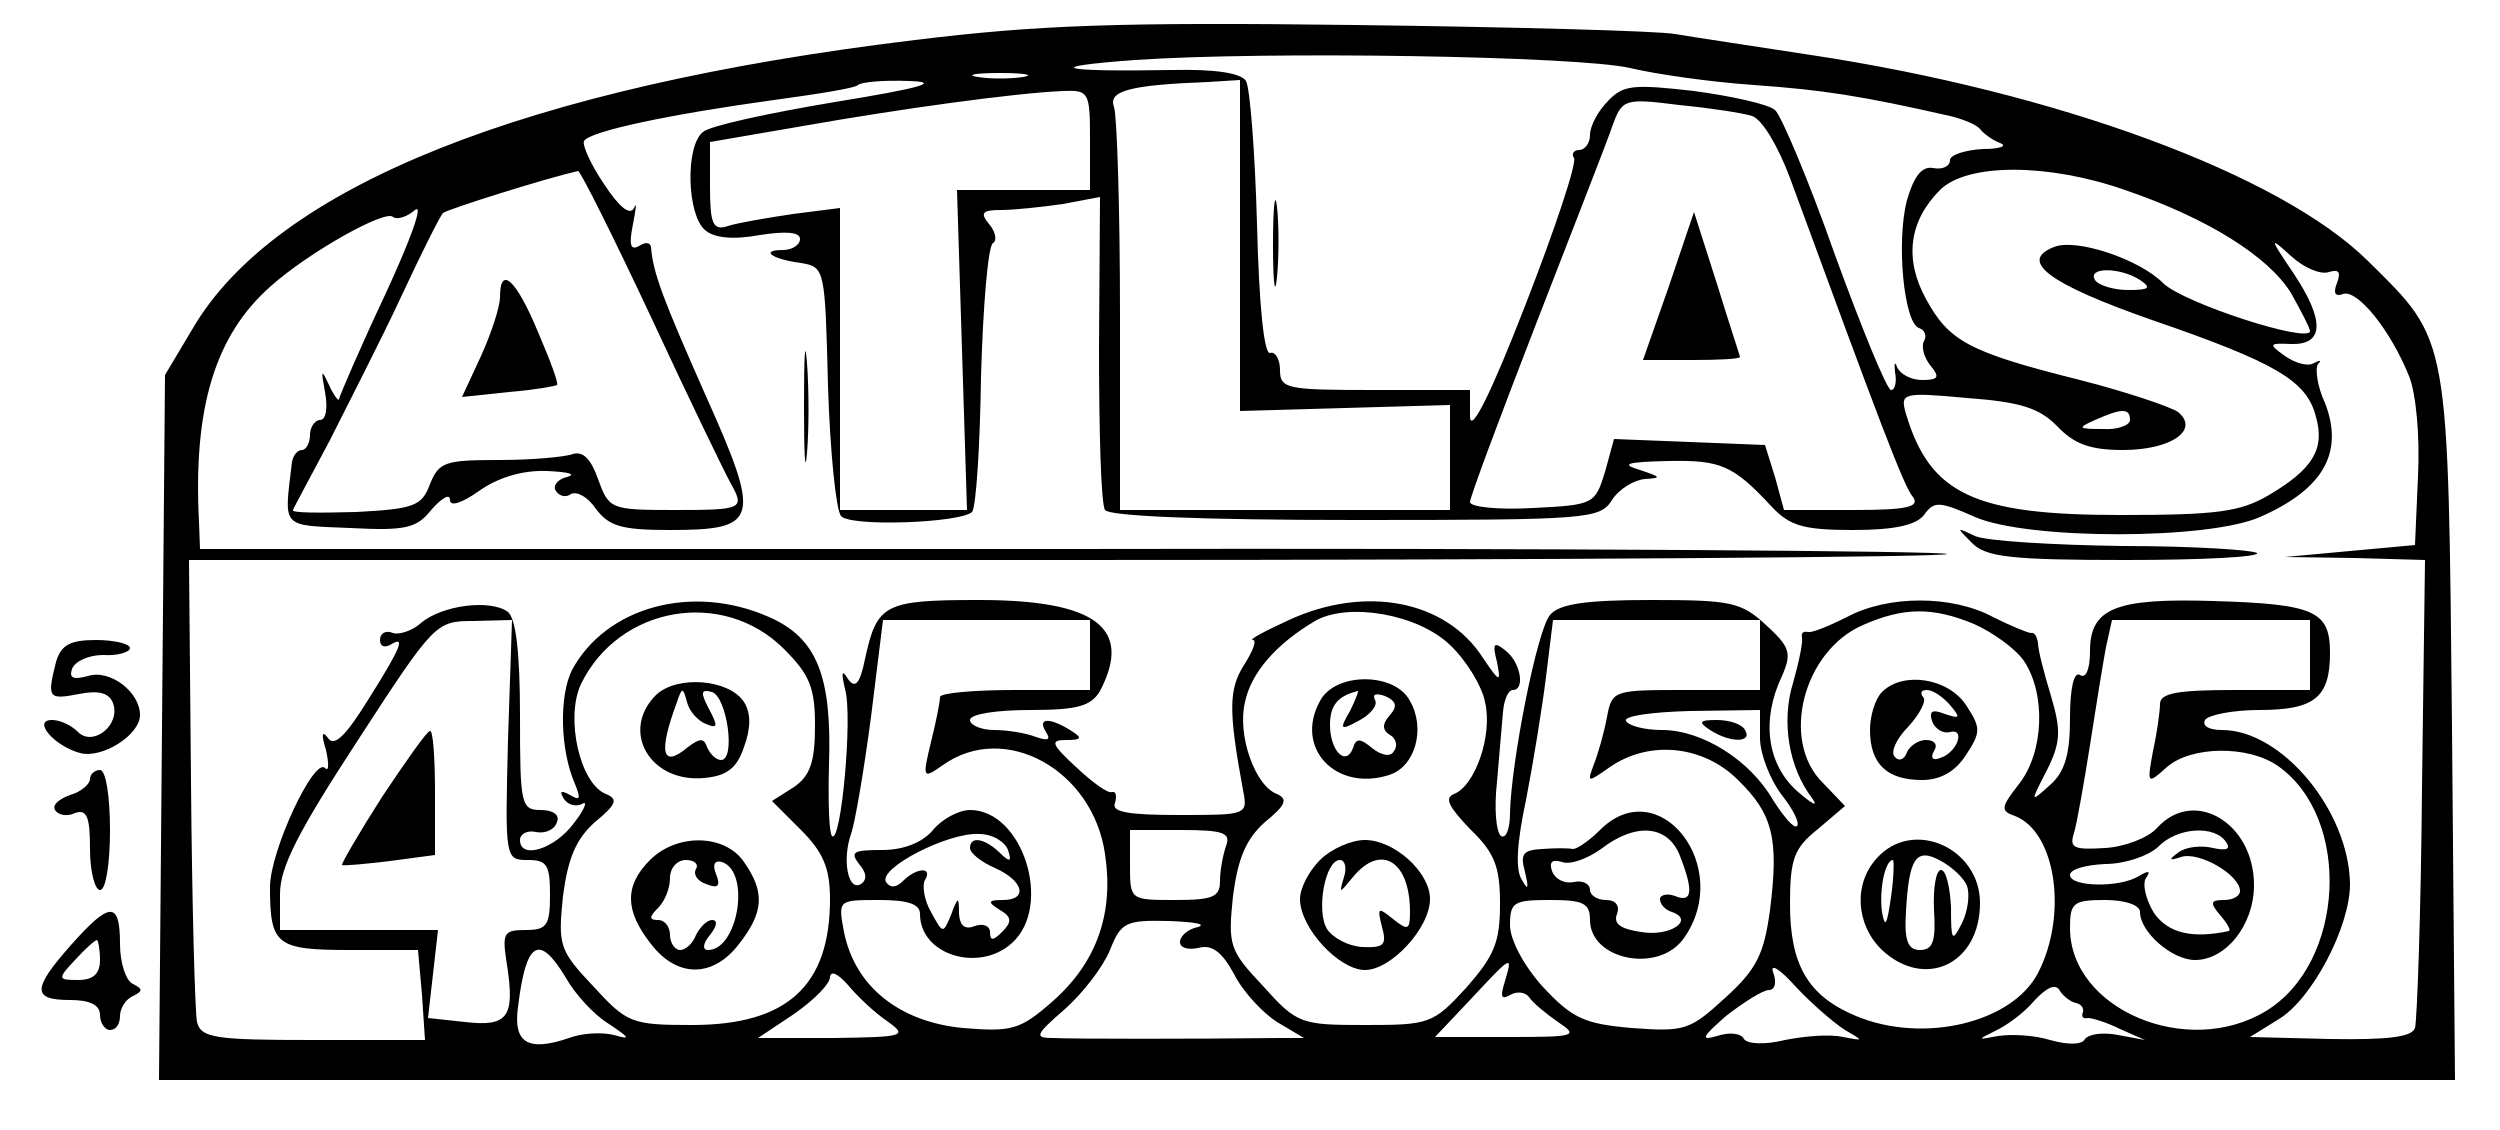  <svg  version="1.0" xmlns="http://www.w3.org/2000/svg"  width="250pt" height="113pt" viewBox="0 0 250 113"  preserveAspectRatio="xMidYMid meet">  <g transform="translate(0,113) scale(0.1,-0.1)" fill="#00000" stroke="none"> <path d="M915 1090 c-390 -47 -639 -147 -722 -288 l-28 -47 -3 -352 -3 -353 1148 0 1148 0 -3 352 c-4 396 -2 386 -84 467 -88 87 -312 169 -557 206 -58 9 -119 18 -136 21 -16 3 -160 7 -320 9 -236 3 -318 0 -440 -15z m715 -28 c25 -6 80 -14 124 -17 70 -5 108 -11 196 -31 13 -3 27 -9 30 -13 3 -4 12 -11 20 -14 8 -3 0 -6 -17 -6 -18 -1 -33 -6 -33 -11 0 -6 -7 -10 -17 -8 -11 2 -19 -8 -26 -32 -11 -42 -3 -123 12 -128 6 -2 8 -8 5 -13 -3 -6 0 -16 6 -24 10 -12 9 -15 -8 -15 -11 0 -22 6 -25 13 -2 6 -3 4 -2 -5 2 -10 0 -18 -4 -18 -4 0 -29 61 -56 135 -26 74 -54 140 -60 145 -7 6 -44 14 -81 19 -61 7 -71 6 -86 -10 -10 -10 -18 -25 -18 -34 0 -8 -5 -15 -11 -15 -5 0 -8 -4 -5 -8 3 -5 -19 -71 -49 -148 -33 -85 -54 -128 -55 -111 l0 27 -95 0 c-88 0 -95 1 -95 20 0 11 -5 19 -10 17 -6 -1 -11 48 -13 129 -2 72 -7 136 -11 143 -5 8 -31 12 -74 11 -112 -2 -133 3 -37 10 131 9 443 4 495 -8z m-607 -9 c-13 -2 -33 -2 -45 0 -13 2 -3 4 22 4 25 0 35 -2 23 -4z m-188 -25 c-66 -11 -126 -24 -132 -30 -18 -14 -16 -83 2 -98 9 -8 28 -10 55 -5 26 4 40 3 40 -4 0 -6 -8 -11 -17 -11 -23 0 -12 -9 18 -13 24 -4 24 -6 27 -123 2 -65 8 -124 13 -130 9 -11 119 -7 131 4 4 4 8 65 9 135 2 71 7 131 12 134 4 2 3 11 -4 19 -9 11 -7 14 12 14 13 0 41 3 62 6 l37 7 -1 -151 c0 -83 2 -156 6 -162 4 -6 93 -10 251 -10 233 0 244 1 256 20 7 11 22 20 33 21 17 1 16 2 -5 9 -20 6 -14 8 28 9 53 1 65 -4 104 -46 18 -19 32 -23 81 -23 42 0 63 5 71 15 10 14 15 14 51 -2 53 -23 233 -23 285 0 64 28 84 65 65 114 -8 17 -10 35 -7 39 4 4 2 4 -4 1 -6 -4 -19 0 -29 7 -17 12 -16 13 6 12 33 -1 34 23 3 70 -25 37 -25 38 -3 18 13 -12 30 -19 38 -16 10 3 12 0 8 -11 -4 -10 -2 -14 6 -11 14 5 47 -35 66 -82 7 -17 11 -60 9 -100 l-3 -69 -65 -6 -65 -6 70 -1 70 -2 -3 -227 c-1 -126 -5 -234 -7 -241 -3 -9 -27 -12 -85 -11 l-80 2 29 18 c33 20 71 92 71 135 -1 73 -68 154 -128 154 -13 0 -20 4 -17 10 3 5 28 10 54 10 55 0 71 12 71 57 0 42 -15 49 -117 52 -97 3 -123 -7 -123 -50 0 -18 -4 -28 -10 -24 -6 4 -10 -13 -10 -43 0 -36 -5 -54 -20 -67 -20 -18 -20 -18 -3 15 14 28 14 40 4 74 -7 23 -13 46 -13 53 -1 7 -4 11 -7 10 -3 0 -20 7 -38 16 -41 22 -105 22 -146 0 -18 -9 -35 -16 -39 -15 -5 1 -7 -1 -6 -6 1 -4 -3 -24 -9 -45 -12 -39 -4 -85 19 -115 7 -10 0 -6 -15 7 -30 27 -36 71 -15 115 10 23 8 29 -16 51 -25 23 -35 25 -115 25 -66 0 -92 -4 -101 -15 -13 -15 -39 -148 -40 -198 0 -16 -4 -26 -9 -23 -5 4 -7 28 -4 54 2 26 5 57 6 70 1 12 5 22 10 22 12 0 8 27 -7 39 -12 10 -14 8 -9 -11 4 -21 3 -21 -14 4 -37 58 -118 73 -194 38 -24 -11 -41 -20 -36 -20 4 0 0 -11 -9 -25 -15 -24 -16 -44 -1 -125 5 -25 4 -25 -64 -25 -51 0 -68 3 -64 12 2 7 1 12 -3 11 -4 -2 -20 10 -36 25 -25 23 -26 27 -10 27 16 0 17 2 4 10 -21 13 -33 12 -24 -2 5 -8 2 -9 -10 -5 -10 4 -29 7 -42 7 -13 0 -24 5 -24 10 0 6 27 10 60 10 48 0 61 4 70 19 33 63 -4 91 -121 91 -95 0 -102 -4 -114 -59 -5 -25 -10 -30 -17 -20 -6 10 -7 7 -3 -10 8 -26 -4 -156 -13 -147 -3 3 -4 35 -3 71 3 89 -12 127 -60 148 -77 34 -163 10 -197 -53 -13 -26 -12 -80 3 -114 6 -15 5 -17 -5 -11 -9 5 -11 4 -6 -4 4 -6 12 -8 18 -5 6 4 3 -5 -8 -19 -19 -26 -54 -37 -54 -17 0 6 7 10 16 8 10 -2 19 3 21 10 3 7 -4 12 -16 12 -20 0 -21 5 -21 94 0 63 -4 97 -12 104 -17 13 -66 7 -87 -11 -9 -8 -22 -12 -28 -10 -7 3 -13 0 -13 -7 0 -6 4 -8 10 -5 16 10 12 -1 -22 -55 -23 -37 -34 -47 -40 -38 -6 8 -7 4 -2 -12 3 -14 3 -22 -1 -18 -11 11 -55 -83 -55 -119 0 -58 6 -63 80 -63 l68 0 4 -45 3 -45 -112 0 c-98 0 -112 2 -116 18 -2 9 -5 117 -6 240 l-2 222 882 0 c485 0 880 3 876 6 -3 3 -397 6 -876 5 l-871 0 -1 27 c-6 114 16 187 72 236 38 34 115 77 122 69 4 -3 14 0 22 7 9 7 -5 -31 -30 -85 -25 -53 -45 -100 -46 -104 0 -3 -5 3 -10 14 -8 17 -8 15 -4 -7 3 -16 1 -28 -5 -28 -5 0 -10 -7 -10 -15 0 -8 -4 -15 -8 -15 -5 0 -9 -6 -10 -12 -8 -67 -12 -63 58 -66 57 -3 67 0 82 19 10 11 18 16 18 9 0 -7 12 -3 29 9 18 13 43 21 68 20 21 -1 30 -3 20 -6 -9 -2 -15 -9 -11 -14 3 -5 10 -7 15 -3 6 3 17 -3 25 -15 13 -17 25 -21 73 -21 90 0 93 9 36 136 -42 95 -52 121 -54 147 -1 5 -6 5 -12 1 -9 -5 -10 2 -6 22 3 16 4 23 1 16 -4 -8 -15 1 -30 24 -13 19 -22 39 -20 43 6 10 88 27 190 41 44 6 82 12 84 15 3 3 26 5 51 4 33 -1 12 -7 -74 -21z m405 -144 l0 -165 105 3 105 3 0 -52 0 -53 -165 0 -165 0 0 194 c0 107 -3 201 -6 209 -6 16 15 22 94 25 l32 2 0 -166z m-150 106 l0 -50 -66 0 -67 0 5 -160 5 -160 -63 0 -64 0 0 151 0 151 -47 -6 c-27 -4 -56 -9 -65 -12 -15 -5 -18 2 -18 39 l0 45 93 16 c96 17 212 33 260 35 26 1 27 -1 27 -49z m662 24 c10 -3 26 -30 38 -62 90 -245 114 -309 123 -319 7 -10 -6 -13 -60 -13 l-69 0 -9 33 -10 32 -75 3 -76 3 -9 -33 c-10 -32 -11 -33 -72 -36 -35 -2 -63 1 -63 6 0 5 30 85 66 178 36 93 71 182 76 197 10 28 12 29 67 22 31 -3 64 -8 73 -11z m-1101 -201 c38 -82 74 -156 79 -165 15 -27 14 -28 -56 -28 -64 0 -65 1 -76 31 -7 20 -15 28 -25 25 -8 -3 -41 -6 -74 -6 -54 0 -60 -2 -69 -24 -8 -22 -16 -25 -74 -28 -37 -1 -65 -1 -63 2 1 3 18 34 37 70 18 36 51 100 71 143 20 43 39 81 42 84 5 4 104 35 135 42 2 1 35 -65 73 -146z m1474 127 c82 -28 143 -66 166 -103 10 -18 19 -35 19 -38 0 -13 -127 28 -147 48 -24 24 -87 45 -109 36 -36 -14 -5 -37 98 -73 125 -43 155 -61 164 -97 9 -32 -3 -52 -47 -78 -29 -17 -52 -20 -149 -20 -146 0 -190 21 -214 101 -6 21 -4 22 61 16 54 -4 72 -10 90 -28 17 -18 33 -24 66 -24 48 0 77 20 55 38 -7 5 -51 20 -98 32 -112 28 -131 39 -154 81 -22 40 -17 78 14 109 27 27 108 27 185 0z m15 -90 c12 -8 9 -10 -12 -10 -15 0 -30 5 -33 10 -8 13 25 13 45 0z m-10 -140 c0 -5 -12 -10 -27 -9 -25 0 -26 1 -8 9 27 12 35 12 35 0z m-1346 -229 c26 -26 31 -39 31 -77 0 -36 -5 -50 -21 -61 l-22 -14 29 -29 c22 -22 29 -38 29 -69 0 -87 -43 -126 -138 -126 -61 0 -65 2 -99 39 -34 36 -35 41 -30 90 5 38 13 57 32 74 22 18 23 23 11 28 -26 10 -41 76 -25 110 38 78 142 96 203 35z m666 4 c16 -15 32 -41 35 -57 8 -33 -10 -84 -31 -92 -10 -4 -5 -13 16 -35 25 -24 30 -38 30 -75 0 -39 -6 -52 -34 -84 -33 -36 -37 -37 -101 -37 -64 0 -68 1 -102 39 -34 36 -35 41 -30 90 5 38 13 57 32 74 21 17 23 23 12 28 -22 8 -40 59 -32 92 6 29 31 58 70 81 33 19 103 7 135 -24z m524 21 c18 -8 41 -24 50 -37 22 -33 20 -91 -5 -123 -18 -23 -19 -27 -4 -32 41 -16 53 -99 23 -157 -26 -50 -115 -71 -182 -43 -48 20 -66 51 -66 112 0 45 4 56 28 75 l27 23 -22 23 c-43 42 -20 132 40 158 41 18 70 18 111 1z m-1466 -116 c-3 -119 -3 -120 20 -120 19 0 22 -5 22 -35 0 -30 -3 -35 -24 -35 -23 0 -24 -3 -19 -35 8 -52 1 -62 -42 -57 l-37 4 5 44 5 44 -79 0 -79 0 0 36 c0 27 18 62 78 154 76 117 78 119 115 119 l39 1 -4 -120z m582 85 l0 -35 -75 0 c-41 0 -75 -3 -75 -7 0 -5 -4 -25 -9 -45 -9 -37 -8 -37 12 -23 62 44 150 -5 162 -89 9 -59 -8 -108 -52 -147 -33 -29 -41 -31 -90 -27 -63 6 -108 41 -119 96 -6 32 -6 32 35 32 29 0 41 -4 41 -14 0 -41 59 -59 92 -29 41 37 11 133 -42 133 -11 0 -28 -9 -37 -20 -11 -13 -30 -20 -51 -20 -29 0 -32 -2 -23 -14 8 -9 8 -16 2 -20 -13 -8 -19 24 -10 50 4 11 13 64 20 117 l12 97 104 0 103 0 0 -35z m670 0 l0 -35 -74 0 c-72 0 -74 0 -79 -27 -3 -16 -9 -37 -13 -47 -7 -19 -7 -19 16 -3 39 27 93 22 128 -13 35 -34 41 -59 32 -130 -6 -44 -13 -59 -45 -88 -35 -32 -40 -34 -93 -30 -48 4 -60 10 -89 41 -19 21 -33 47 -33 62 0 23 4 25 40 25 33 0 40 -3 40 -20 0 -40 69 -54 94 -18 50 71 -25 167 -84 108 -11 -11 -23 -19 -27 -19 -5 1 -18 1 -31 0 -19 -1 -22 -5 -17 -23 4 -17 3 -19 -3 -8 -7 10 -5 38 4 80 7 36 16 91 20 123 l7 57 103 0 104 0 0 -35z m550 0 l0 -35 -75 0 c-57 0 -75 -3 -75 -14 0 -7 -3 -29 -7 -47 -6 -33 -6 -34 14 -16 24 21 81 22 111 1 74 -52 67 -197 -12 -245 -79 -48 -196 2 -196 83 0 25 3 28 35 28 20 0 35 -5 35 -12 0 -20 32 -48 55 -48 31 0 59 35 59 75 0 62 -60 98 -97 57 -9 -10 -33 -19 -52 -20 -31 -2 -36 0 -31 15 3 10 10 50 16 88 6 39 13 82 16 98 l6 27 99 0 99 0 0 -35z m-550 -83 c0 -16 10 -41 21 -56 12 -15 19 -29 16 -32 -3 -3 -13 9 -24 26 -23 40 -71 70 -111 70 -17 0 -33 4 -36 9 -3 5 26 9 64 10 l70 1 0 -28z m-752 -112 c4 -12 2 -13 -9 -2 -15 14 -29 16 -29 4 0 -5 11 -14 25 -20 29 -13 33 -32 8 -32 -15 0 -16 -2 -3 -10 12 -7 12 -12 2 -22 -9 -9 -12 -9 -12 0 0 6 -7 9 -15 6 -10 -4 -15 0 -16 12 0 18 -1 18 -8 -1 -8 -19 -8 -19 -20 3 -7 12 -9 27 -6 32 8 13 -8 13 -22 -1 -7 -7 -13 -7 -17 -1 -8 14 63 50 93 48 14 0 26 -8 29 -16z m218 4 c-3 -9 -6 -24 -6 -35 0 -16 -7 -19 -45 -19 -45 0 -45 0 -45 35 l0 35 51 0 c43 0 50 -3 45 -16z m454 -10 c14 -36 12 -47 -5 -40 -8 3 -15 1 -15 -3 0 -5 5 -11 12 -13 23 -8 -2 -25 -31 -20 -20 3 -28 8 -24 18 3 8 -1 14 -11 14 -9 0 -16 5 -16 10 0 6 -7 10 -16 8 -10 -2 -19 3 -22 11 -3 9 0 12 10 9 8 -3 25 3 39 13 35 27 67 24 79 -7z m546 14 c5 -7 1 -9 -13 -6 -12 3 -27 1 -34 -4 -11 -8 -10 -9 2 -5 18 6 59 -18 59 -34 0 -5 -7 -9 -16 -9 -14 0 -14 -3 -4 -15 7 -8 11 -15 9 -16 -37 -8 -61 -2 -75 18 -8 13 -12 29 -8 35 5 7 3 8 -7 2 -19 -12 -69 -11 -69 1 0 6 16 10 35 11 20 0 43 8 53 17 19 20 57 22 68 5z m-1028 -85 c-10 -2 -18 -9 -18 -15 0 -6 8 -8 18 -6 14 4 24 -4 36 -26 9 -18 29 -39 43 -48 l27 -16 -24 0 c-84 -1 -208 -1 -227 0 -19 0 -18 3 12 29 18 16 38 42 45 59 11 28 16 30 59 29 25 -1 38 -3 29 -6z m-632 -51 c9 -16 28 -37 43 -46 21 -14 22 -16 5 -11 -12 3 -32 2 -45 -3 -41 -14 -56 -5 -51 31 8 66 21 74 48 29z m939 -3 c-5 -16 -4 -19 5 -14 7 4 15 3 19 -2 3 -5 16 -16 29 -25 21 -14 18 -15 -50 -15 l-73 0 35 37 c42 45 43 46 35 19z m340 -49 c19 -11 19 -11 -2 -7 -13 3 -38 1 -58 -3 -20 -5 -38 -4 -41 1 -3 6 -15 7 -27 3 -17 -5 -15 -1 9 20 18 14 37 26 43 26 6 0 8 8 4 18 -3 9 7 3 23 -15 16 -17 38 -36 49 -43z m-958 9 c21 -15 18 -16 -53 -17 l-76 0 36 24 c20 14 36 30 36 37 1 7 8 3 18 -8 9 -11 27 -28 39 -36z m1189 18 c5 -1 8 -5 7 -9 -2 -5 0 -7 5 -6 4 0 18 -4 32 -11 l25 -11 -27 5 c-15 3 -29 1 -33 -4 -3 -6 -17 -6 -35 -1 -16 5 -39 6 -52 4 -21 -4 -21 -4 -3 5 11 5 29 18 39 30 13 14 22 18 26 10 4 -6 11 -11 16 -12z"/> <path d="M1273 885 c0 -38 2 -53 4 -32 2 20 2 52 0 70 -2 17 -4 1 -4 -38z"/> <path d="M804 725 c0 -49 1 -71 3 -48 2 23 2 64 0 90 -2 26 -3 8 -3 -42z"/> <path d="M1972 587 c14 -14 38 -17 154 -17 76 0 134 3 131 7 -4 3 -64 7 -134 7 -71 1 -137 5 -148 10 -19 9 -19 9 -3 -7z"/> <path d="M1669 844 l-26 -74 49 0 c26 0 48 1 48 3 0 1 -11 34 -23 73 l-23 72 -25 -74z"/> <path d="M500 833 c0 -10 -9 -37 -19 -59 l-19 -41 47 5 c25 2 47 6 48 7 2 1 -7 25 -19 53 -22 53 -38 67 -38 35z"/> <path d="M656 435 c-36 -36 -6 -88 48 -83 23 2 33 10 40 31 7 19 7 34 0 45 -15 23 -67 27 -88 7z m50 -29 c12 -5 12 -2 3 15 -9 17 -8 20 3 17 15 -5 24 -68 9 -68 -5 0 -11 6 -14 13 -3 9 -7 9 -19 0 -26 -22 -30 -6 -11 45 5 15 6 15 10 0 2 -9 11 -19 19 -22z"/> <path d="M650 270 c-26 -26 -25 -51 1 -84 26 -34 62 -34 88 0 25 32 26 52 5 82 -19 28 -67 29 -94 2z m46 -9 c-3 -5 1 -12 10 -15 12 -5 15 -2 10 10 -4 10 -1 14 6 12 29 -10 16 -88 -14 -88 -6 0 -5 7 2 15 7 9 8 15 2 15 -5 0 -12 -7 -16 -15 -3 -8 -10 -15 -16 -15 -5 0 -10 7 -10 15 0 8 -5 15 -12 15 -9 0 -9 3 0 12 7 7 12 20 12 30 0 10 7 18 16 18 8 0 13 -4 10 -9z"/> <path d="M1320 429 c-26 -47 16 -91 69 -74 26 8 37 46 21 74 -15 29 -75 29 -90 0z m30 -10 c-11 -19 -10 -20 10 -9 11 6 18 15 15 20 -3 6 1 7 10 4 11 -5 13 -10 5 -19 -8 -9 -8 -15 0 -20 6 -3 8 -11 4 -16 -3 -6 -12 -5 -22 3 -12 10 -16 10 -19 0 -7 -19 -23 -3 -23 23 0 19 7 29 28 34 1 1 -2 -8 -8 -20z"/> <path d="M1320 270 c-11 -11 -20 -28 -20 -39 0 -29 39 -71 65 -71 26 0 65 42 65 71 0 27 -36 59 -65 59 -14 0 -34 -9 -45 -20z m24 -17 c-5 -17 -5 -17 9 0 28 34 57 16 57 -35 0 -18 -2 -19 -17 -7 -15 12 -16 12 -11 -8 5 -18 2 -21 -20 -20 -14 1 -29 9 -35 18 -11 18 -2 69 13 69 5 0 7 -8 4 -17z"/> <path d="M1882 438 c-7 -7 -12 -24 -12 -38 0 -34 17 -50 52 -50 18 0 33 8 44 25 15 23 15 27 0 50 -18 27 -63 34 -84 13z m68 -13 c11 -13 10 -14 -5 -9 -13 5 -16 3 -13 -7 3 -8 11 -13 18 -11 16 4 7 -21 -10 -26 -7 -3 -10 0 -6 7 4 6 1 11 -8 11 -8 0 -16 -6 -19 -12 -2 -7 -8 -10 -12 -5 -5 4 1 18 13 30 12 13 19 27 15 30 -3 4 -2 7 4 7 6 0 16 -7 23 -15z"/> <path d="M1877 272 c-24 -26 -21 -67 5 -92 43 -40 98 -14 98 47 0 55 -67 85 -103 45z m90 -28 c3 -8 1 -25 -5 -37 -10 -20 -11 -18 -11 16 -1 20 -5 37 -10 37 -5 0 -8 -18 -7 -40 2 -31 -1 -40 -14 -40 -12 0 -16 9 -14 39 3 53 10 64 35 50 11 -6 23 -17 26 -25z m-76 -11 c-4 -28 -6 -32 -9 -15 -3 22 3 52 11 52 1 0 1 -17 -2 -37z"/> <path d="M382 333 c-23 -36 -41 -67 -40 -68 2 -1 23 1 48 4 l45 6 0 63 c0 34 -2 62 -5 61 -3 0 -24 -30 -48 -66z"/> <path d="M1710 400 c20 -13 43 -13 35 0 -3 6 -16 10 -28 10 -18 0 -19 -2 -7 -10z"/> <path d="M56 468 c-9 -36 -8 -38 23 -32 20 4 30 1 34 -9 8 -22 -20 -44 -35 -29 -7 7 -18 12 -26 12 -20 0 2 -26 28 -33 22 -6 60 18 60 38 0 23 -30 46 -52 39 -15 -4 -19 -2 -16 7 3 8 17 14 31 14 15 -1 27 3 27 7 0 4 -15 8 -34 8 -26 0 -35 -5 -40 -22z"/> <path d="M90 351 c0 -5 -9 -13 -20 -16 -11 -4 -18 -10 -15 -15 3 -5 12 -7 20 -3 12 4 15 -4 15 -36 0 -23 5 -41 10 -41 6 0 10 27 10 60 0 33 -4 60 -10 60 -5 0 -10 -4 -10 -9z"/> <path d="M71 185 c-39 -44 -39 -55 -1 -55 20 0 30 -5 30 -15 0 -8 5 -15 10 -15 6 0 10 6 10 14 0 8 6 17 13 20 10 5 10 7 0 12 -7 3 -13 21 -13 40 0 43 -10 43 -49 -1z m29 -15 c0 -14 -7 -20 -22 -20 -20 0 -21 1 -3 20 10 11 20 20 22 20 1 0 3 -9 3 -20z"/> </g> </svg> 